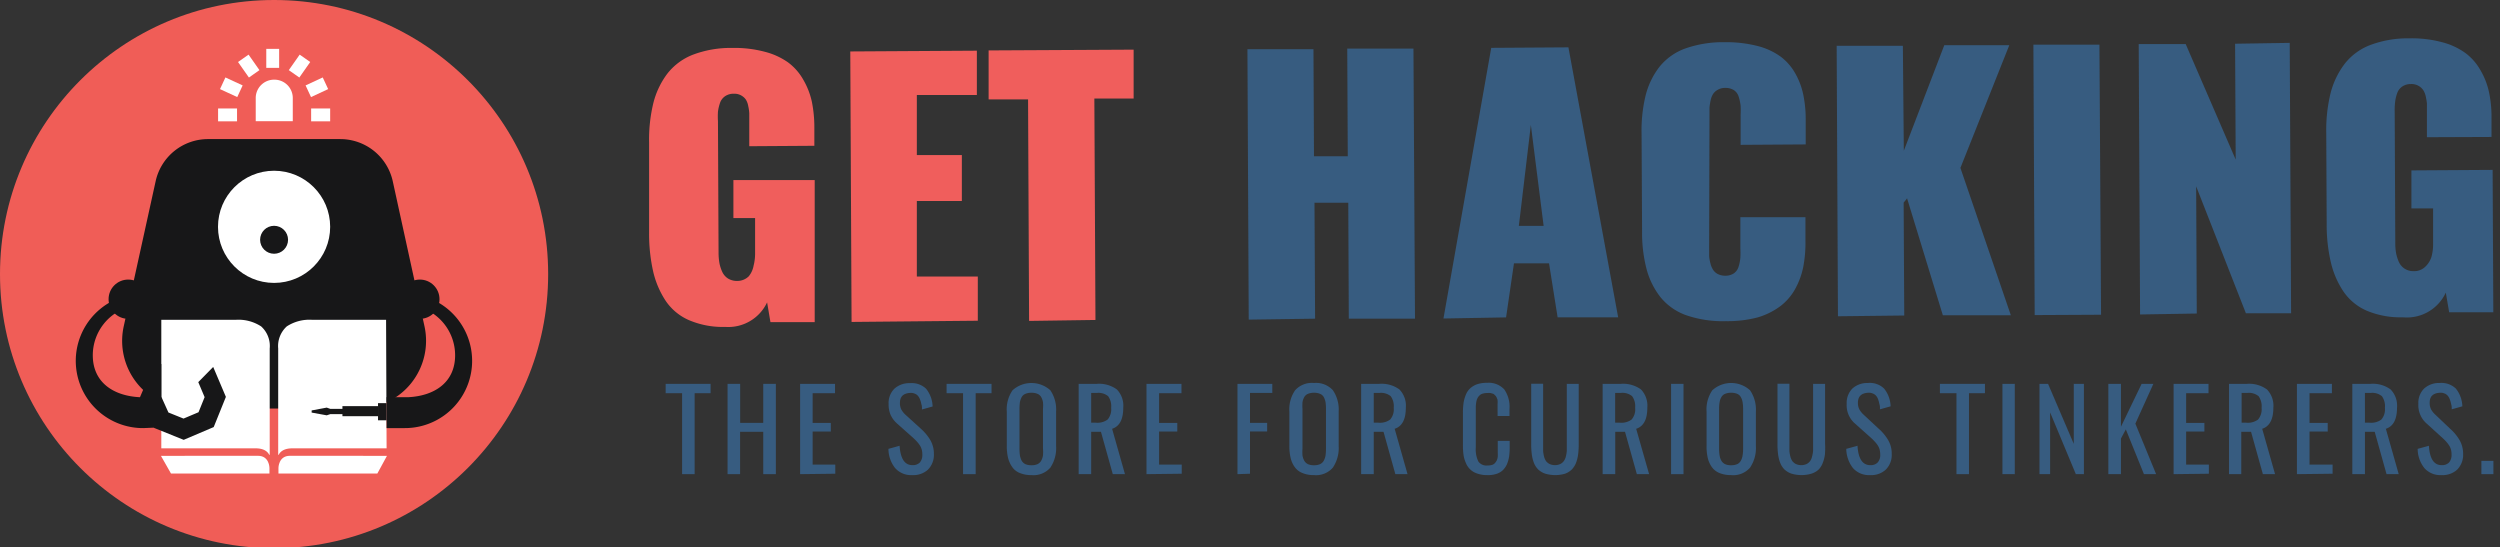<svg xmlns="http://www.w3.org/2000/svg" viewBox="0 0 291.52 63.84"><rect x="0" y="0" width="291.52" height="63.84" fill="#333333" stroke="none"/><defs><style>.cls-1{fill:#f05e5c;}.cls-2{fill:#375c80;}.cls-3{fill:#f05d57;}.cls-4,.cls-5{fill:#171718;}.cls-5{fill-rule:evenodd;}.cls-6{fill:#fff;}.cls-7{fill:none;stroke:#fff;stroke-linejoin:round;stroke-width:1.5px;}</style></defs><title>07 Get Hacking Tetiary Logo V2</title><g id="_Get_Hacking_Tetiary_Logo" data-name=" Get Hacking Tetiary Logo"><g id="_02_Get_Hacking_Tetiary_Logo_V3" data-name="02 Get Hacking Tetiary Logo V3"><path class="cls-1" d="M84.57,38.12a10,10,0,0,1-4.21-.78,6.3,6.3,0,0,1-2.75-2.28,10.51,10.51,0,0,1-1.45-3.42,20,20,0,0,1-.47-4.43l0-10.61a18.06,18.06,0,0,1,.48-4.52,9.59,9.59,0,0,1,1.6-3.43,7,7,0,0,1,3-2.26,12.45,12.45,0,0,1,4.62-.8,13.71,13.71,0,0,1,3.8.45,8.2,8.2,0,0,1,2.71,1.24,6.44,6.44,0,0,1,1.76,2,8.83,8.83,0,0,1,1,2.54,15,15,0,0,1,.3,3V17l-7.59.05,0-3c0-.35,0-.64,0-.86a5.06,5.06,0,0,0-.12-.82,2.09,2.09,0,0,0-.28-.76,1.6,1.6,0,0,0-.54-.48,1.64,1.64,0,0,0-.88-.2,1.73,1.73,0,0,0-1,.29,1.55,1.55,0,0,0-.6.81,5,5,0,0,0-.23,1,8.78,8.78,0,0,0,0,1.09l.07,15.46a7.36,7.36,0,0,0,.1,1.1,4.57,4.57,0,0,0,.32,1,1.84,1.84,0,0,0,.67.79,2,2,0,0,0,1.08.29,1.9,1.9,0,0,0,1.35-.54A2.67,2.67,0,0,0,87.87,31a5.67,5.67,0,0,0,.18-1.46l0-4.11-2.53,0,0-4.43L95,21,95,37.56l-5.16,0-.39-2.3A5,5,0,0,1,84.57,38.12Z"/><path class="cls-1" d="M99.3,37.54,99.15,6l14.76-.09,0,5.17-7,0,0,7,5.25,0,0,5.36-5.25,0,0,8.81,7.11,0,0,5.15Z"/><path class="cls-1" d="M120,37.42l-.12-25.83-4.6,0,0-5.71,16.91-.09,0,5.7-4.58,0,.13,25.82Z"/><path class="cls-2" d="M145.61,37.27l-.15-31.53,7.7,0,.06,12.48,3.94,0L157.1,5.67l7.72,0L165,37.16l-7.72,0-.06-13.52-3.94,0,.07,13.52Z"/><path class="cls-2" d="M168.32,37.14l5.57-31.56,9-.06L188.69,37l-7.06,0-1-6.29-4.09,0-.92,6.3Zm8.79-10.8H180l-1.49-11.77Z"/><path class="cls-2" d="M201.24,37.45a13.13,13.13,0,0,1-4.61-.69,6.81,6.81,0,0,1-3-2.1A9.07,9.07,0,0,1,192,31.37a16.91,16.91,0,0,1-.52-4.42l-.06-11.4a17.28,17.28,0,0,1,.48-4.45,9.06,9.06,0,0,1,1.6-3.3,6.84,6.84,0,0,1,3-2.14,13.25,13.25,0,0,1,4.61-.74,14.78,14.78,0,0,1,3.78.43,8,8,0,0,1,2.7,1.22,6.24,6.24,0,0,1,1.73,1.95,8.55,8.55,0,0,1,.95,2.49,14.24,14.24,0,0,1,.29,3l0,2.83-7.59.05,0-3.46a10.78,10.78,0,0,0,0-1.1,5.35,5.35,0,0,0-.21-1,1.42,1.42,0,0,0-.56-.81,1.81,1.81,0,0,0-1-.27,1.74,1.74,0,0,0-.88.21,1.53,1.53,0,0,0-.56.5,2.23,2.23,0,0,0-.29.76,6.45,6.45,0,0,0-.13.84c0,.24,0,.53,0,.86L199.3,29q0,.5,0,.87a5,5,0,0,0,.15.84,2.39,2.39,0,0,0,.31.75,1.45,1.45,0,0,0,.56.5,1.86,1.86,0,0,0,.87.19,1.76,1.76,0,0,0,1-.28,1.47,1.47,0,0,0,.56-.83,4.61,4.61,0,0,0,.19-1,10.9,10.9,0,0,0,0-1.1l0-3.61,7.59,0v2.81a14.64,14.64,0,0,1-.26,3,8.92,8.92,0,0,1-.93,2.54,6.44,6.44,0,0,1-1.71,2A8.37,8.37,0,0,1,205,37,13.81,13.81,0,0,1,201.24,37.45Z"/><path class="cls-2" d="M214.32,36.88l-.15-31.54,7.72,0L222,17.58l4.72-12.31,7.58,0L228.6,19.58l5.88,17.18-7.93,0-4.17-13.63-.4.5.07,13.16Z"/><path class="cls-2" d="M237.26,36.74l-.15-31.53,7.7,0L245,36.7Z"/><path class="cls-2" d="M249.55,36.67l-.16-31.53,5.48,0,5.83,13.47-.07-13.51L267,5l.16,31.53-5.27,0-5.8-14.8.07,14.83Z"/><path class="cls-2" d="M280.19,37a10.15,10.15,0,0,1-4.21-.77,6.34,6.34,0,0,1-2.75-2.29,10.3,10.3,0,0,1-1.45-3.42,19.33,19.33,0,0,1-.47-4.42l-.05-10.62a18.11,18.11,0,0,1,.48-4.52,9.59,9.59,0,0,1,1.6-3.43,6.9,6.9,0,0,1,3-2.26,12.45,12.45,0,0,1,4.62-.8,13.71,13.71,0,0,1,3.8.45,8.11,8.11,0,0,1,2.71,1.25,6.42,6.42,0,0,1,1.76,2,8.53,8.53,0,0,1,1,2.54,13.73,13.73,0,0,1,.3,3v2.26L283,16l0-3c0-.35,0-.64,0-.86s-.06-.5-.12-.82a2.38,2.38,0,0,0-.28-.76A1.6,1.6,0,0,0,282,10a1.66,1.66,0,0,0-.88-.2,1.77,1.77,0,0,0-1,.29,1.55,1.55,0,0,0-.6.81,4.39,4.39,0,0,0-.23,1,7.26,7.26,0,0,0-.05,1.09l.07,15.47a6.22,6.22,0,0,0,.1,1.09,4.84,4.84,0,0,0,.32,1,1.81,1.81,0,0,0,.67.78,1.89,1.89,0,0,0,1.07.29,1.84,1.84,0,0,0,1.36-.54,2.67,2.67,0,0,0,.72-1.21,5.68,5.68,0,0,0,.17-1.46l0-4.11-2.53,0,0-4.43,9.47-.06.08,16.6-5.15,0-.39-2.29A5,5,0,0,1,280.19,37Z"/><g id="Get_Hacking_icon" data-name="Get Hacking icon"><circle id="Logo_Base" data-name="Logo Base" class="cls-3" cx="31.96" cy="31.96" r="31.96"/><g id="Head"><circle id="Shoulder" class="cls-4" cx="48.96" cy="34.89" r="2.29"/><circle id="Shoulder-2" data-name="Shoulder" class="cls-4" cx="14.95" cy="34.89" r="2.29"/><g id="Face"><path class="cls-5" d="M41.78,47.64H22.15A7.89,7.89,0,0,1,14.44,38l3.71-16.87a6.25,6.25,0,0,1,6.11-4.91H39.69a6.26,6.26,0,0,1,6.11,4.92l3.69,16.87A7.9,7.9,0,0,1,41.78,47.64Z"/><circle id="White_Eye_Ball" data-name="White Eye Ball" class="cls-6" cx="31.96" cy="26.45" r="6.54"/><circle id="Eye" class="cls-4" cx="31.96" cy="27.96" r="1.63"/></g><g id="Alarm"><path id="Alarm-2" data-name="Alarm" class="cls-6" d="M32,9.29h0a2.14,2.14,0,0,1,2.14,2.14v2.7a0,0,0,0,1,0,0H29.82a0,0,0,0,1,0,0v-2.7A2.14,2.14,0,0,1,32,9.29Z"/><g id="Stripes"><line id="_04" data-name="04" class="cls-7" x1="31.8" y1="7.91" x2="31.8" y2="5.7"/><line id="_03" data-name="03" class="cls-7" x1="29.64" y1="8.61" x2="28.37" y2="6.8"/><line id="_02" data-name="02" class="cls-7" x1="27.98" y1="10.64" x2="25.97" y2="9.71"/><line id="_01" data-name="01" class="cls-7" x1="27.64" y1="13.4" x2="25.43" y2="13.4"/><line id="_03-2" data-name="03" class="cls-7" x1="34.29" y1="8.61" x2="35.56" y2="6.8"/><line id="_02-2" data-name="02" class="cls-7" x1="35.95" y1="10.64" x2="37.95" y2="9.71"/><line id="_01-2" data-name="01" class="cls-7" x1="36.28" y1="13.4" x2="38.5" y2="13.4"/></g></g></g><g id="Book"><g id="Red"><path id="Base_Bottom" data-name="Base Bottom" class="cls-6" d="M45.12,53.16,44,55.22H32.47v-.66s0-1.41,1.33-1.41C33.8,53.15,45.11,53.14,45.12,53.16Z"/><path id="Base" class="cls-6" d="M45.08,52.28h-11c-1.07,0-1.45.48-1.58.75a0,0,0,0,1-.06,0V40.64a3.1,3.1,0,0,1,1-2.58,4.85,4.85,0,0,1,2.93-.77h8.65Z"/></g><g id="Blue"><path id="Base_Bottom-2" data-name="Base Bottom" class="cls-6" d="M18.77,53.16l1.17,2.06H31.42v-.66s0-1.41-1.33-1.41C30.09,53.15,18.78,53.14,18.77,53.16Z"/><path id="Base-2" data-name="Base" class="cls-6" d="M18.81,52.28h11c1.08,0,1.45.48,1.58.75,0,0,.06,0,.06,0V40.64a3.08,3.08,0,0,0-1-2.58,4.85,4.85,0,0,0-2.93-.77H18.81Z"/></g></g><g id="Rt_Arm" data-name="Rt Arm"><path id="Hand" class="cls-4" d="M16.35,46.32c-3.12-.14-5.53-1.73-5.53-4.89a5.88,5.88,0,0,1,4.47-5.71l-.14-1.33a7.84,7.84,0,0,0,1.56,15.53l1.19-.05,3.52,1.42,3.5-1.49,1.42-3.52-1.48-3.49-1.74,1.77.74,1.75-.71,1.76-1.75.74-1.76-.71-.83-1.84V42.44l-1,.41-1.49,3.47"/></g><g id="Rt_Arm-2" data-name="Rt Arm"><path id="Hand-2" data-name="Hand" class="cls-4" d="M47.55,46.32c3.12-.14,5.52-1.73,5.52-4.89a5.88,5.88,0,0,0-4.46-5.71l.13-1.33a7.84,7.84,0,0,1-1.55,15.53H45.08v-3.6h2.46"/><polygon id="Screw" class="cls-4" points="44.09 48.53 39.93 48.53 39.93 48.29 38.52 48.29 38.1 48.43 36.34 48.11 36.34 47.86 38.1 47.53 38.52 47.68 39.93 47.68 39.93 47.36 44.09 47.36 44.09 48.53"/><rect class="cls-4" x="44.08" y="47.01" width="1" height="2"/></g></g></g><path class="cls-2" d="M79.54,55.29V45.85H77.62V44.76h5.24v1.09H81v9.44Z"/><path class="cls-2" d="M84.84,55.29V44.76h1.47v4.55H89V44.76h1.47V55.29H89V50.35h-2.7v4.94Z"/><path class="cls-2" d="M93.3,55.29V44.76h4.07v1.09H94.76v3.47h2.12v1H94.76v3.86H97.4v1.06Z"/><path class="cls-2" d="M106.38,55.4a2.48,2.48,0,0,1-2-.82,3.61,3.61,0,0,1-.78-2.24l1.3-.36c.1,1.51.6,2.26,1.5,2.26a1.13,1.13,0,0,0,.86-.31,1.33,1.33,0,0,0,.29-.92,2,2,0,0,0-.08-.62,1.63,1.63,0,0,0-.26-.53,3.23,3.23,0,0,0-.34-.42c-.11-.12-.26-.27-.46-.45l-1.77-1.57a3.12,3.12,0,0,1-.77-1,3,3,0,0,1-.25-1.31,2.34,2.34,0,0,1,.67-1.78,2.56,2.56,0,0,1,1.81-.65,2.42,2.42,0,0,1,1.89.65,3.46,3.46,0,0,1,.76,2.07l-1.24.35c0-.23,0-.44-.07-.61a2.72,2.72,0,0,0-.15-.54,1.41,1.41,0,0,0-.25-.44.89.89,0,0,0-.38-.26,1.12,1.12,0,0,0-.56-.08c-.78.05-1.16.44-1.16,1.15a1.67,1.67,0,0,0,.16.78,2.4,2.4,0,0,0,.53.65L107.39,50a5.64,5.64,0,0,1,1.1,1.33,3.19,3.19,0,0,1,.41,1.61,2.45,2.45,0,0,1-.7,1.83A2.52,2.52,0,0,1,106.38,55.4Z"/><path class="cls-2" d="M112.3,55.29V45.85h-1.92V44.76h5.24v1.09h-1.85v9.44Z"/><path class="cls-2" d="M120.28,55.4a3.4,3.4,0,0,1-1.35-.24,1.92,1.92,0,0,1-.89-.69,3.23,3.23,0,0,1-.49-1.06A6,6,0,0,1,117.4,52V48a3.91,3.91,0,0,1,.67-2.49,3.29,3.29,0,0,1,4.41,0,4,4,0,0,1,.67,2.49v4a4.1,4.1,0,0,1-.67,2.53A2.6,2.6,0,0,1,120.28,55.4Zm-.72-1.28a1.69,1.69,0,0,0,.72.13,1.67,1.67,0,0,0,.71-.13,1,1,0,0,0,.43-.41,1.93,1.93,0,0,0,.2-.6,4.73,4.73,0,0,0,0-.81V47.69a4.49,4.49,0,0,0,0-.79,1.81,1.81,0,0,0-.2-.58.86.86,0,0,0-.43-.39,1.67,1.67,0,0,0-.71-.13,1.69,1.69,0,0,0-.72.13.86.86,0,0,0-.43.39,2.09,2.09,0,0,0-.2.58,5.72,5.72,0,0,0-.05.79V52.3a6,6,0,0,0,.05.81,2.23,2.23,0,0,0,.2.6A1,1,0,0,0,119.56,54.12Z"/><path class="cls-2" d="M125.78,55.29V44.76h2.11a3.5,3.5,0,0,1,2.34.65,2.71,2.71,0,0,1,.75,2.14c0,1.35-.43,2.17-1.3,2.45l1.5,5.29h-1.42l-1.38-4.94h-1.14v4.94Zm1.46-6h.55a2,2,0,0,0,1.37-.37,1.85,1.85,0,0,0,.41-1.37,2,2,0,0,0-.35-1.35,1.78,1.78,0,0,0-1.33-.38h-.65Z"/><path class="cls-2" d="M133.69,55.29V44.76h4.08v1.09h-2.61v3.47h2.12v1h-2.12v3.86h2.64v1.06Z"/><path class="cls-2" d="M144.3,55.29V44.76h4.06v1.06h-2.6v3.49h2v1h-2v4.93Z"/><path class="cls-2" d="M153.22,55.4a3.38,3.38,0,0,1-1.34-.24,2,2,0,0,1-.9-.69,3,3,0,0,1-.48-1.06,6,6,0,0,1-.15-1.43V48a3.91,3.91,0,0,1,.67-2.49,2.62,2.62,0,0,1,2.2-.85,2.65,2.65,0,0,1,2.21.85A4,4,0,0,1,156.1,48v4a4.1,4.1,0,0,1-.68,2.53A2.59,2.59,0,0,1,153.22,55.4Zm-.71-1.28a1.67,1.67,0,0,0,.71.13,1.69,1.69,0,0,0,.72-.13,1,1,0,0,0,.43-.41,2.23,2.23,0,0,0,.2-.6,6,6,0,0,0,.05-.81V47.69a5.72,5.72,0,0,0-.05-.79,2.09,2.09,0,0,0-.2-.58.86.86,0,0,0-.43-.39,1.69,1.69,0,0,0-.72-.13,1.67,1.67,0,0,0-.71.13.86.86,0,0,0-.43.39,1.81,1.81,0,0,0-.2.58,5.72,5.72,0,0,0,0,.79V52.3a6,6,0,0,0,0,.81,1.93,1.93,0,0,0,.2.6A1,1,0,0,0,152.51,54.12Z"/><path class="cls-2" d="M158.72,55.29V44.76h2.12a3.52,3.52,0,0,1,2.34.65,2.71,2.71,0,0,1,.75,2.14c0,1.35-.43,2.17-1.3,2.45l1.5,5.29h-1.42l-1.38-4.94h-1.14v4.94Zm1.47-6h.55a2,2,0,0,0,1.37-.37,1.85,1.85,0,0,0,.41-1.37,2,2,0,0,0-.35-1.35,1.78,1.78,0,0,0-1.33-.38h-.65Z"/><path class="cls-2" d="M173.41,55.4a3.35,3.35,0,0,1-1.15-.18A2.1,2.1,0,0,1,170.94,54a3.47,3.47,0,0,1-.28-.95,7.78,7.78,0,0,1-.07-1.13V48.18a8.32,8.32,0,0,1,.07-1.18,4.29,4.29,0,0,1,.28-1,2.1,2.1,0,0,1,.52-.74,2.47,2.47,0,0,1,.8-.46,3.63,3.63,0,0,1,1.15-.16,2.47,2.47,0,0,1,2,.77,3.54,3.54,0,0,1,.61,2.26v.84h-1.39V47.4c0-.09,0-.2,0-.33a1.82,1.82,0,0,0,0-.32c0-.08,0-.17-.06-.27a.9.9,0,0,0-.11-.24,1.22,1.22,0,0,0-.16-.18.51.51,0,0,0-.21-.15l-.29-.08a2.05,2.05,0,0,0-.37,0,1.7,1.7,0,0,0-.53.07.75.75,0,0,0-.37.21,1.18,1.18,0,0,0-.24.31,1.52,1.52,0,0,0-.14.44,5.19,5.19,0,0,0-.06.52c0,.17,0,.38,0,.62v4.17a3.25,3.25,0,0,0,.3,1.65,1.16,1.16,0,0,0,1.06.46,1.88,1.88,0,0,0,.51-.06.73.73,0,0,0,.35-.21,1.6,1.6,0,0,0,.22-.31,1.61,1.61,0,0,0,.12-.43,4.4,4.4,0,0,0,0-.49c0-.16,0-.35,0-.6v-.77h1.39v.78a6.86,6.86,0,0,1-.07,1.07,3.75,3.75,0,0,1-.26.9,2.33,2.33,0,0,1-.49.69,2,2,0,0,1-.76.42A3.17,3.17,0,0,1,173.41,55.4Z"/><path class="cls-2" d="M182.52,55.23a4.11,4.11,0,0,1-2.34,0,2.29,2.29,0,0,1-.81-.48,2.23,2.23,0,0,1-.5-.77,4.15,4.15,0,0,1-.25-1,8.88,8.88,0,0,1-.07-1.23v-7h1.39v7.05q0,.45,0,.78a3.79,3.79,0,0,0,.11.66,1.69,1.69,0,0,0,.24.54,1.24,1.24,0,0,0,.41.33,1.54,1.54,0,0,0,1.24,0,1.15,1.15,0,0,0,.41-.34,1.54,1.54,0,0,0,.24-.53,3.79,3.79,0,0,0,.11-.66q0-.33,0-.78V44.76h1.39v7a8.88,8.88,0,0,1-.07,1.23,4.15,4.15,0,0,1-.25,1,2.39,2.39,0,0,1-.5.77A2.29,2.29,0,0,1,182.52,55.23Z"/><path class="cls-2" d="M186.88,55.29V44.76H189a3.55,3.55,0,0,1,2.35.65,2.74,2.74,0,0,1,.74,2.14c0,1.35-.43,2.17-1.3,2.45l1.51,5.29h-1.43l-1.38-4.94h-1.14v4.94Zm1.46-6h.56a2,2,0,0,0,1.36-.37,1.81,1.81,0,0,0,.41-1.37,2,2,0,0,0-.35-1.35,1.76,1.76,0,0,0-1.33-.38h-.65Z"/><path class="cls-2" d="M194.86,55.29V44.76h1.45V55.29Z"/><path class="cls-2" d="M201.86,55.4a3.46,3.46,0,0,1-1.35-.24,2,2,0,0,1-.89-.69,3,3,0,0,1-.48-1.06A6,6,0,0,1,199,52V48a3.91,3.91,0,0,1,.67-2.49,3.27,3.27,0,0,1,4.4,0,4,4,0,0,1,.68,2.49v4a4.1,4.1,0,0,1-.68,2.53A2.59,2.59,0,0,1,201.86,55.4Zm-.71-1.28a1.64,1.64,0,0,0,.71.13,1.69,1.69,0,0,0,.72-.13.93.93,0,0,0,.42-.41,1.7,1.7,0,0,0,.2-.6,4.62,4.62,0,0,0,.06-.81V47.69a4.38,4.38,0,0,0-.06-.79,1.6,1.6,0,0,0-.2-.58.84.84,0,0,0-.42-.39,1.69,1.69,0,0,0-.72-.13,1.64,1.64,0,0,0-.71.13.86.86,0,0,0-.43.39,1.6,1.6,0,0,0-.2.58,4.38,4.38,0,0,0-.06.79V52.3a4.62,4.62,0,0,0,.06.81,1.7,1.7,0,0,0,.2.6A1,1,0,0,0,201.15,54.12Z"/><path class="cls-2" d="M211.24,55.23a4.11,4.11,0,0,1-2.34,0,2.29,2.29,0,0,1-.81-.48,2.23,2.23,0,0,1-.5-.77,4.15,4.15,0,0,1-.25-1,8.88,8.88,0,0,1-.07-1.23v-7h1.39v7.05q0,.45,0,.78a3.79,3.79,0,0,0,.11.66,1.69,1.69,0,0,0,.24.54,1.24,1.24,0,0,0,.41.33,1.54,1.54,0,0,0,1.24,0,1.15,1.15,0,0,0,.41-.34,1.37,1.37,0,0,0,.23-.53,3.82,3.82,0,0,0,.12-.66c0-.22,0-.48,0-.78V44.76h1.4v7A8.88,8.88,0,0,1,212.8,53a4.16,4.16,0,0,1-.26,1,2.21,2.21,0,0,1-.49.77A2.29,2.29,0,0,1,211.24,55.23Z"/><path class="cls-2" d="M218.07,55.4a2.49,2.49,0,0,1-2-.82,3.73,3.73,0,0,1-.78-2.24l1.31-.36c.09,1.51.59,2.26,1.49,2.26a1.12,1.12,0,0,0,.86-.31,1.29,1.29,0,0,0,.3-.92,2.39,2.39,0,0,0-.08-.62,1.86,1.86,0,0,0-.26-.53,3.23,3.23,0,0,0-.35-.42,5,5,0,0,0-.46-.45l-1.76-1.57a2.8,2.8,0,0,1-1-2.33,2.37,2.37,0,0,1,.66-1.78,2.58,2.58,0,0,1,1.81-.65,2.39,2.39,0,0,1,1.89.65,3.46,3.46,0,0,1,.76,2.07l-1.24.35c0-.23,0-.44-.07-.61a3.58,3.58,0,0,0-.14-.54,1.41,1.41,0,0,0-.25-.44,1,1,0,0,0-.39-.26,1.12,1.12,0,0,0-.56-.08c-.77.05-1.16.44-1.16,1.15a1.67,1.67,0,0,0,.16.78,2.61,2.61,0,0,0,.53.65L219.08,50a5.41,5.41,0,0,1,1.1,1.33,3.09,3.09,0,0,1,.41,1.61,2.41,2.41,0,0,1-.7,1.83A2.5,2.5,0,0,1,218.07,55.4Z"/><path class="cls-2" d="M228.14,55.29V45.85h-1.93V44.76h5.25v1.09H229.6v9.44Z"/><path class="cls-2" d="M233.5,55.29V44.76h1.44V55.29Z"/><path class="cls-2" d="M237.82,55.29V44.76h1l3,7v-7H243V55.29h-.94l-3-7.2v7.2Z"/><path class="cls-2" d="M245.85,55.29V44.76h1.47v5l2.41-5h1.37L249,49.4l2.42,5.89H250l-2.11-5.22-.57,1.07v4.15Z"/><path class="cls-2" d="M253.46,55.29V44.76h4.07v1.09h-2.61v3.47h2.13v1h-2.13v3.86h2.65v1.06Z"/><path class="cls-2" d="M259.92,55.29V44.76H262a3.53,3.53,0,0,1,2.34.65,2.71,2.71,0,0,1,.75,2.14c0,1.35-.44,2.17-1.3,2.45l1.5,5.29h-1.42l-1.38-4.94h-1.14v4.94Zm1.47-6h.55a2,2,0,0,0,1.37-.37,1.85,1.85,0,0,0,.41-1.37,2,2,0,0,0-.35-1.35,1.78,1.78,0,0,0-1.33-.38h-.65Z"/><path class="cls-2" d="M267.84,55.29V44.76h4.08v1.09h-2.61v3.47h2.12v1h-2.12v3.86H272v1.06Z"/><path class="cls-2" d="M274.3,55.29V44.76h2.12a3.5,3.5,0,0,1,2.34.65,2.71,2.71,0,0,1,.75,2.14c0,1.35-.43,2.17-1.3,2.45l1.5,5.29h-1.42l-1.38-4.94h-1.14v4.94Zm1.47-6h.55a2,2,0,0,0,1.37-.37,1.85,1.85,0,0,0,.41-1.37,2,2,0,0,0-.35-1.35,1.78,1.78,0,0,0-1.33-.38h-.65Z"/><path class="cls-2" d="M284.7,55.4a2.48,2.48,0,0,1-2-.82,3.61,3.61,0,0,1-.78-2.24l1.31-.36c.09,1.51.59,2.26,1.49,2.26a1.13,1.13,0,0,0,.86-.31,1.33,1.33,0,0,0,.29-.92,2,2,0,0,0-.08-.62,1.63,1.63,0,0,0-.26-.53,3.23,3.23,0,0,0-.34-.42c-.11-.12-.26-.27-.46-.45L283,49.42a2.84,2.84,0,0,1-1-2.33,2.34,2.34,0,0,1,.67-1.78,2.56,2.56,0,0,1,1.81-.65,2.42,2.42,0,0,1,1.89.65,3.46,3.46,0,0,1,.76,2.07l-1.24.35c0-.23,0-.44-.07-.61a2.72,2.72,0,0,0-.15-.54,1.41,1.41,0,0,0-.25-.44.89.89,0,0,0-.38-.26,1.12,1.12,0,0,0-.56-.08c-.78.05-1.16.44-1.16,1.15a1.67,1.67,0,0,0,.16.78,2.4,2.4,0,0,0,.53.65L285.71,50a5.41,5.41,0,0,1,1.1,1.33,3.19,3.19,0,0,1,.41,1.61,2.45,2.45,0,0,1-.7,1.83A2.52,2.52,0,0,1,284.7,55.4Z"/><path class="cls-2" d="M289.35,55.29V53.74h1.4v1.55Z"/></g></svg>